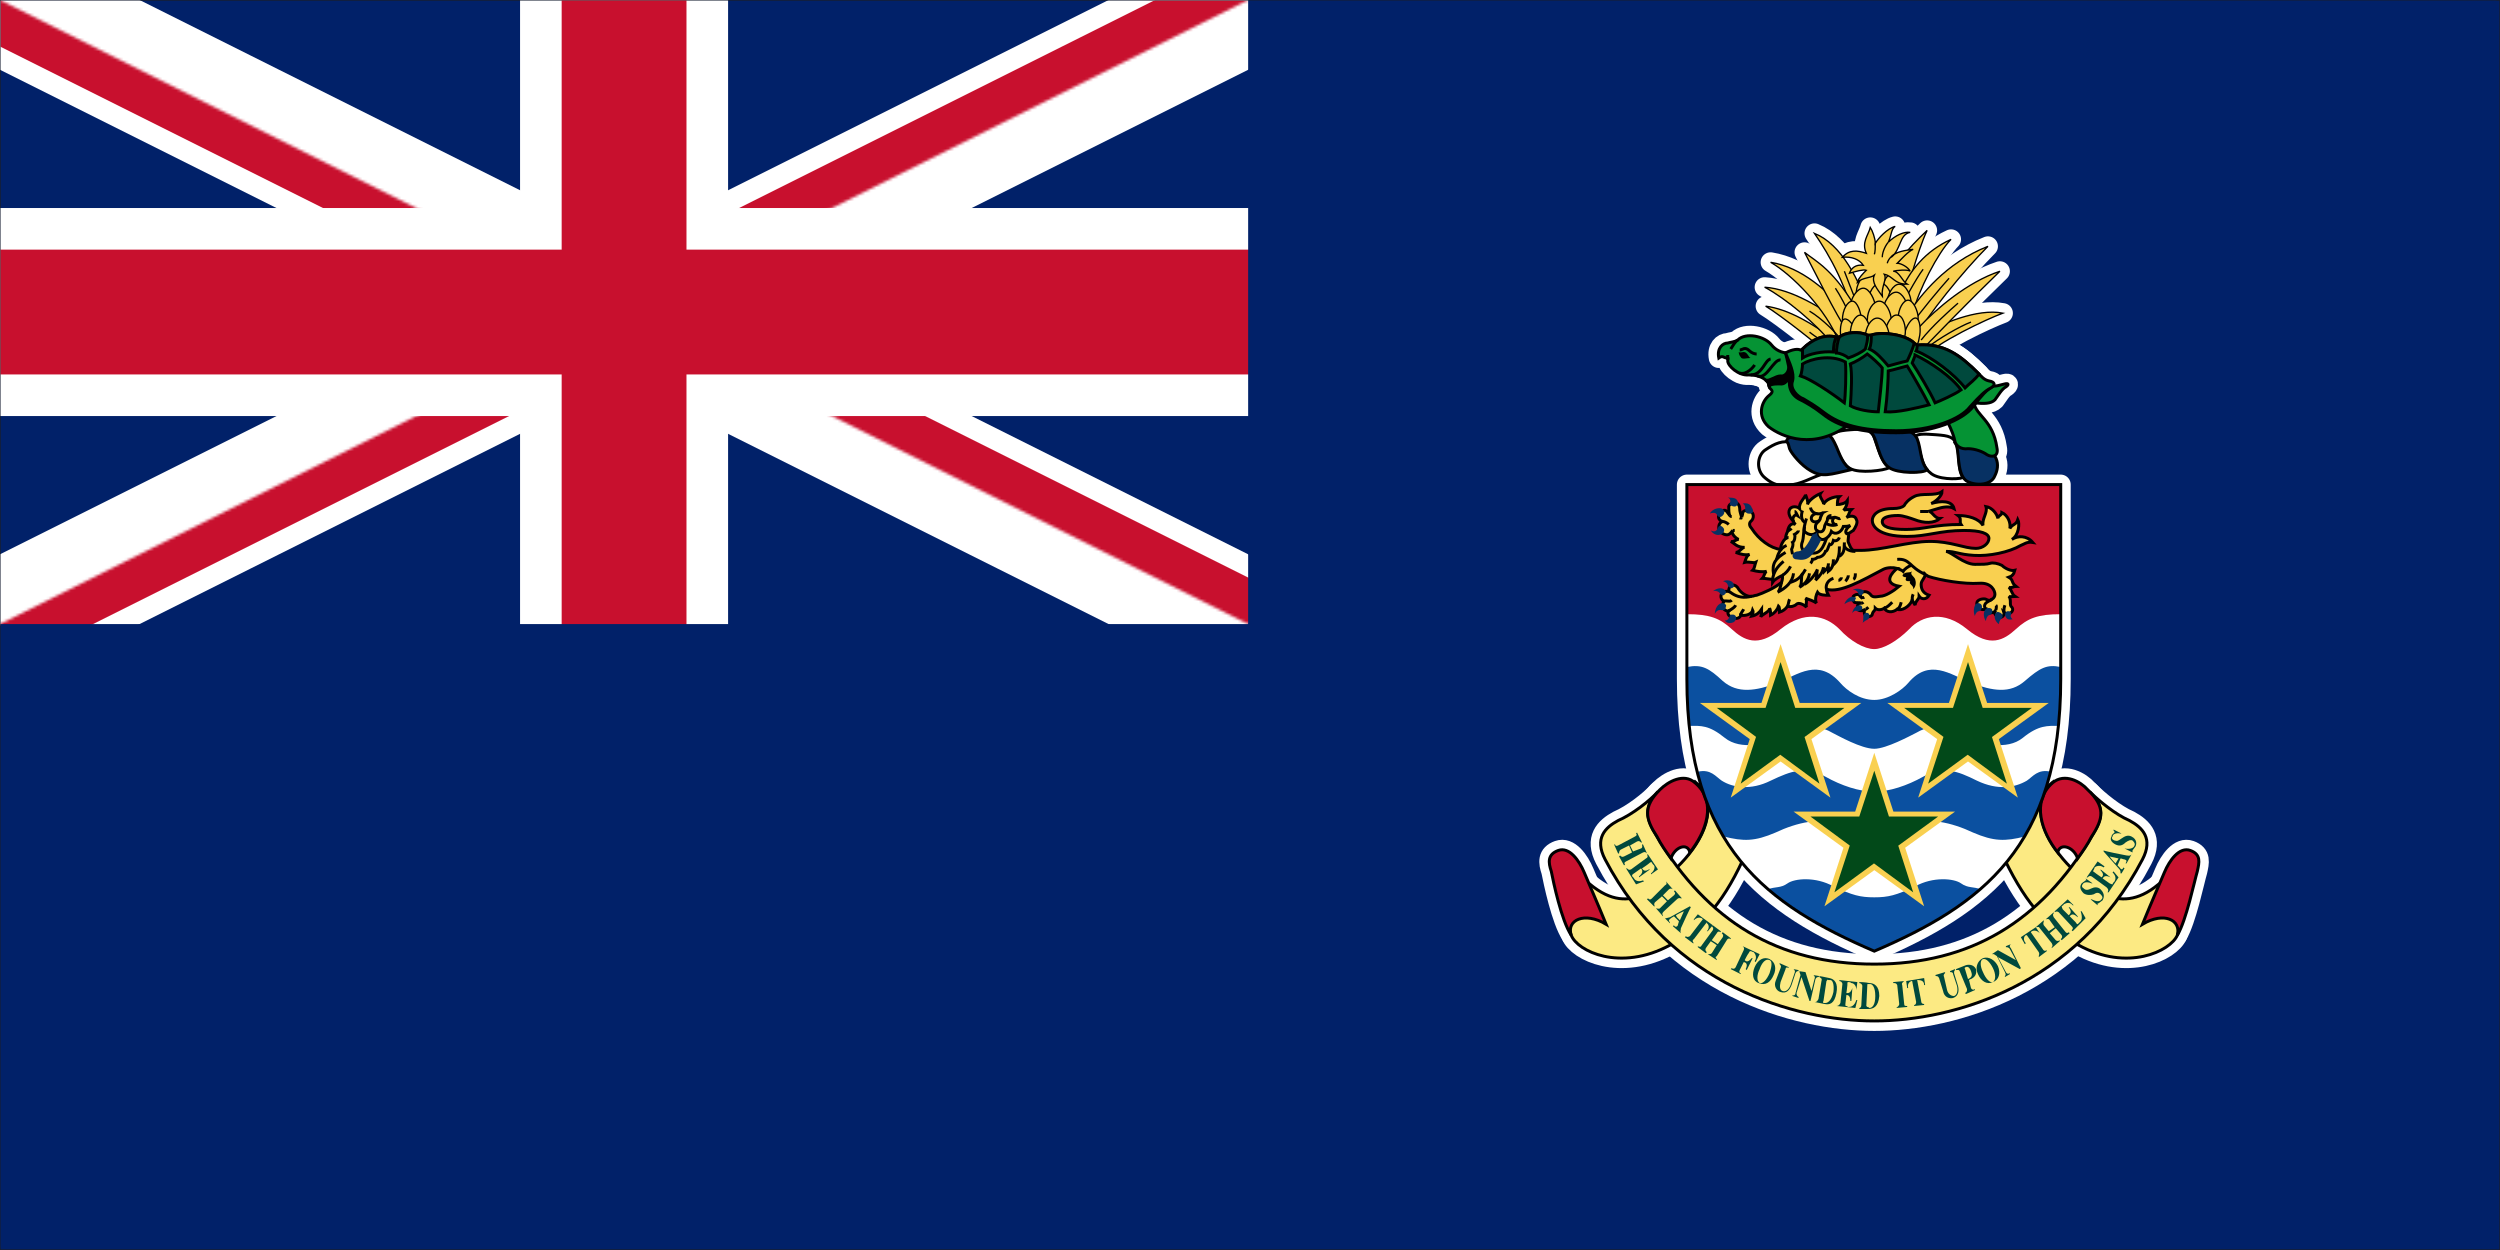 <svg width="900" height="450" viewBox="0 0 900 450" fill="none" xmlns="http://www.w3.org/2000/svg">
<rect x="0" y="0" width="900" height="450" fill="#333333" stroke="none"/>
<g clip-path="url(#clip0_764_2452)">
<path d="M900 0H0V450H900V0Z" fill="#1E1E1E"/>
<mask id="mask0_764_2452" style="mask-type:luminance" maskUnits="userSpaceOnUse" x="0" y="0" width="900" height="450">
<path d="M900 0H0V450H900V0Z" fill="white"/>
</mask>
<g mask="url(#mask0_764_2452)">
<mask id="mask1_764_2452" style="mask-type:luminance" maskUnits="userSpaceOnUse" x="0" y="0" width="900" height="450">
<path d="M0 0H900V450H0V0Z" fill="white"/>
</mask>
<g mask="url(#mask1_764_2452)">
<path d="M0 0H900V450H0V0Z" fill="white"/>
<path d="M0 0H900V450H0V0Z" fill="white"/>
<path d="M0 0H900V450H0V0Z" fill="#012169"/>
</g>
<mask id="mask2_764_2452" style="mask-type:luminance" maskUnits="userSpaceOnUse" x="0" y="0" width="705" height="450">
<path d="M0 0H704.667V449.333H0V0Z" fill="white"/>
</mask>
<g mask="url(#mask2_764_2452)">
<path d="M0 0L449.333 224.667M449.333 0L0 224.667" stroke="white" stroke-width="44.933"/>
</g>
<mask id="mask3_764_2452" style="mask-type:luminance" maskUnits="userSpaceOnUse" x="0" y="0" width="525" height="263">
<path d="M0 0H524.224V262.109H0V0Z" fill="white"/>
</mask>
<g mask="url(#mask3_764_2452)">
<mask id="mask4_764_2452" style="mask-type:luminance" maskUnits="userSpaceOnUse" x="0" y="0" width="525" height="263">
<path d="M0 0V112.333H524.224V224.667H449.333L0 0ZM449.333 0H224.667V262.109H0V224.667L449.333 0Z" fill="white"/>
</mask>
<g mask="url(#mask4_764_2452)">
<path d="M0 0L449.333 224.667M449.333 0L0 224.667" stroke="#C8102E" stroke-width="29.956"/>
</g>
</g>
<mask id="mask5_764_2452" style="mask-type:luminance" maskUnits="userSpaceOnUse" x="0" y="0" width="562" height="300">
<path d="M0 0H562V300H0V0Z" fill="white"/>
</mask>
<g mask="url(#mask5_764_2452)">
<path d="M224.667 0V262.109M0 112.333H524.224" stroke="white" stroke-width="74.889"/>
</g>
<mask id="mask6_764_2452" style="mask-type:luminance" maskUnits="userSpaceOnUse" x="0" y="0" width="548" height="286">
<path d="M0 0H547.333V285.333H0V0Z" fill="white"/>
</mask>
<g mask="url(#mask6_764_2452)">
<path d="M224.667 0V262.109M0 112.333H524.224" stroke="#C8102E" stroke-width="44.933"/>
</g>
<mask id="mask7_764_2452" style="mask-type:luminance" maskUnits="userSpaceOnUse" x="0" y="0" width="899" height="450">
<path d="M0 0H898.667V449.333H0V0Z" fill="white"/>
</mask>
<g mask="url(#mask7_764_2452)">
<path d="M0 224.667H449.333V0H898.667V449.333H0V224.667Z" fill="#012169"/>
</g>
<path d="M741.86 174.453V244.438C741.86 305.094 713.146 325.906 674.745 342.417C636.344 325.906 607.276 305.094 607.276 244.438V174.453H741.86Z" fill="white" stroke="white" stroke-width="7.189" stroke-linejoin="round"/>
<path d="M565.641 336.672C567.797 342.417 583.229 349.953 601.172 340.26C613.375 333.443 621.271 323.755 628.807 306.526C630.958 302.219 632.037 296.833 627.011 293.604C623.063 290.734 616.604 287.505 613.734 284.635C612.297 283.198 610.865 282.12 609.787 281.047C610.505 281.76 611.219 282.479 611.938 283.557C619.115 292.172 611.578 304.729 603.682 312.271C597.943 317.651 587.531 330.932 572.458 318.37C569.229 315.5 561.693 327.344 565.641 336.672ZM783.849 336.672C781.334 342.417 765.901 349.953 748.318 340.26C736.115 333.443 728.219 323.755 720.323 306.526C718.531 302.219 717.453 296.833 722.479 293.604C726.427 290.734 732.886 287.505 735.755 284.635C737.193 283.198 738.266 282.12 739.703 281.047C738.985 281.76 738.266 282.479 737.552 283.557C730.375 292.172 737.912 304.729 745.448 312.271C751.188 317.651 761.953 330.932 777.026 318.37C780.261 315.5 787.438 327.344 783.849 336.672Z" fill="#FCEA83" stroke="white" stroke-width="7.189" stroke-linejoin="round"/>
<path d="M674.745 367.537C703.458 367.537 747.604 354.62 771.287 309.396C775.235 301.859 771.287 297.912 766.625 295.401C761.599 293.25 755.495 288.224 752.266 284.995C758.011 290.734 756.932 294.682 752.985 301.146C734.682 331.651 709.557 347.083 674.745 347.083C639.932 347.083 614.813 331.651 596.505 301.146C592.557 294.682 591.484 290.734 596.865 284.995C593.995 288.224 587.537 293.25 582.511 295.401C577.844 297.912 573.896 301.859 577.844 309.396C601.531 354.62 646.037 367.537 674.745 367.537Z" fill="#FCEA83" stroke="white" stroke-width="7.189" stroke-linejoin="round"/>
<path d="M608.349 306.886C607.63 303.297 602.964 304.734 601.531 309.037C599.734 306.526 597.943 304.016 596.505 301.141C592.198 294.682 591.479 290.375 597.583 284.276C600.453 281.406 606.198 278.172 610.146 281.761C618.401 288.583 614.094 299.708 608.349 306.886ZM740.781 306.886C741.5 303.297 746.526 304.734 747.958 309.037C749.755 306.526 751.547 304.016 752.985 301.141C757.292 294.682 758.011 290.375 751.547 284.276C749.037 281.406 743.297 278.172 738.99 281.761C731.094 288.583 735.042 299.708 740.781 306.886ZM565.641 336.672C562.052 331.292 559.182 317.292 558.464 313.703C557.386 310.474 557.026 307.604 560.974 306.167C564.922 304.734 568.511 309.755 570.307 314.063C572.099 318.37 574.974 324.828 578.203 332.724C570.307 328.057 563.844 331.292 565.641 336.672ZM783.849 336.672C787.078 331.292 789.948 317.292 791.026 313.703C791.745 310.474 792.464 307.604 788.516 306.167C784.568 304.734 780.979 309.755 779.182 314.063C777.386 318.37 774.516 324.828 771.287 332.724C779.182 328.057 785.281 331.292 783.849 336.672Z" fill="#C8102E" stroke="white" stroke-width="7.189" stroke-linejoin="round"/>
<path d="M647.11 174.094C642.443 175.172 639.214 175.531 634.906 171.583C632.037 168.708 632.755 163.688 635.625 161.891C638.854 159.74 641.724 158.302 645.677 159.38C649.62 160.458 660.031 170.146 657.521 170.505C655.005 170.505 651.057 173.016 647.11 174.094ZM658.235 156.865C659.672 155.792 661.469 155.073 666.13 154.714C670.438 154.354 673.667 154.354 674.745 157.583C676.182 161.531 677.255 166.198 680.13 168.354C678.333 169.427 669.365 170.505 666.13 168.708C661.828 166.557 660.75 158.302 658.235 156.865ZM689.099 157.229C690.537 156.151 692.333 156.151 696.995 156.51C701.662 156.87 703.458 157.229 704.531 160.458C705.61 164.047 704.531 168.714 706.688 171.943C704.531 172.662 697.354 172.662 694.844 170.146C690.896 167.276 691.255 159.021 689.099 157.229Z" fill="white" stroke="white" stroke-width="7.189" stroke-linejoin="round"/>
<path d="M710.636 159.38C707.406 158.661 705.25 158.302 703.818 159.38C705.61 161.531 704.177 170.146 707.766 173.016C710.276 174.813 716.735 175.172 718.172 171.224C719.964 167.635 719.964 162.25 710.636 159.38ZM673.667 155.792C674.745 154.714 676.901 154.354 681.203 154.354C685.87 154.354 688.745 155.073 690.177 157.943C691.615 161.531 691.255 166.198 693.766 169.068C692.688 170.505 683 170.505 680.13 168.354C676.182 165.839 675.823 157.583 673.667 155.792ZM643.162 159.021C643.162 157.229 645.677 156.87 652.136 156.51C658.594 155.792 658.953 156.151 661.11 160.818C662.182 163.328 663.62 167.635 666.49 169.068C658.594 170.865 656.083 171.943 651.776 169.427C648.547 167.635 644.958 163.328 644.24 161.531C643.88 160.458 643.88 159.38 643.162 159.021Z" fill="#073163" stroke="white" stroke-width="7.189" stroke-linejoin="round"/>
<path d="M643.88 127.078C641.37 127.078 639.214 126 637.781 124.208C635.266 120.979 628.448 119.542 625.578 122.411C624.5 123.13 623.063 123.13 621.99 123.49C620.193 123.49 618.042 125.286 618.761 128.875C620.193 127.797 620.552 128.875 621.63 128.875C622.349 128.516 621.99 129.234 621.99 129.948C621.99 131.745 625.938 135.333 629.526 134.974C633.474 134.974 635.266 136.411 635.985 137.13C637.063 138.203 636.344 137.844 637.063 139.641C638.136 140.719 638.495 141.078 636.703 142.51C634.193 144.667 632.396 149.688 636.703 153.635C641.37 157.229 653.214 162.609 666.49 152.203C679.412 142.151 699.511 147.896 700.943 151.484C702.74 155.073 703.459 157.229 703.818 159.021C704.177 160.458 705.969 161.891 708.479 161.531C710.995 161.531 713.865 162.609 715.302 163.688C717.094 164.766 719.604 164.406 718.891 161.172C717.453 151.125 711.354 149.688 710.636 145.026C714.224 145.385 716.735 145.385 718.172 143.948C719.25 142.51 720.682 140 722.12 139.281C723.198 138.563 723.198 137.844 721.761 138.203C719.964 138.563 718.891 139.281 715.662 138.922C699.151 137.13 652.854 124.568 643.88 127.078Z" fill="#059334" stroke="white" stroke-width="7.189" stroke-linejoin="round"/>
<path d="M717.094 139.281C715.302 140.359 713.505 142.151 710.276 146.458C706.688 151.125 695.922 155.792 682.641 155.792C669.719 155.792 661.823 153.635 656.084 148.974C652.854 146.458 650.339 145.026 648.188 143.948C644.24 142.151 643.521 138.203 644.599 134.974C643.521 136.771 642.802 138.563 640.651 138.203C639.214 138.203 636.344 138.203 637.063 139.641C636.703 138.922 636.703 137.844 636.344 137.49L635.625 136.771C636.703 137.49 639.214 135.333 641.011 135.333C642.443 135.693 644.24 133.896 643.88 131.745C643.521 129.948 643.162 128.516 642.802 127.078C645.677 125.646 683.36 132.464 690.896 133.182C698.433 133.542 719.964 136.771 717.094 139.281Z" fill="black" stroke="white" stroke-width="7.189" stroke-linejoin="round"/>
<path d="M648.906 125.646C652.495 122.057 656.802 120.26 661.11 121.339H662.182C664.339 119.542 669.36 119.182 672.235 120.62H673.667C677.974 119.182 686.229 120.62 689.099 123.49L690.177 124.208C699.87 123.49 705.61 127.797 712.432 134.615C713.146 135.333 714.224 136.771 716.021 137.13C718.172 137.49 718.531 138.563 716.735 139.641C714.584 140.719 712.787 142.51 709.198 146.458C705.969 150.766 695.563 155.073 682.641 155.073C670.078 155.073 662.542 152.922 656.802 148.615C653.573 146.099 651.057 144.667 649.266 143.589C647.11 142.87 644.24 140 645.318 137.13C646.037 134.255 644.24 130.667 642.802 127.078C643.88 126.359 646.75 125.286 648.188 126L648.906 125.641V125.646Z" fill="#059334" stroke="white" stroke-width="7.189" stroke-linejoin="round"/>
<path d="M712.427 134.615C705.61 127.797 699.87 123.49 690.177 124.208C690.177 124.568 690.177 125.646 689.818 126.359C695.563 128.516 703.818 134.974 707.406 139.641C708.839 138.203 711.354 136.411 712.427 134.615ZM689.099 123.49C686.229 120.62 677.974 119.182 673.667 120.62C673.667 122.057 673.667 124.208 672.953 125.646C675.464 126.719 677.615 129.234 679.771 131.745C681.203 131.385 684.797 130.307 686.589 129.948C687.307 128.516 688.745 125.286 689.099 123.49ZM672.235 120.62C669.365 119.182 664.339 119.542 662.182 121.339C661.469 122.771 661.11 125.646 661.11 127.078C662.542 127.078 664.698 128.156 665.412 128.875C667.568 128.156 670.438 126.719 671.516 125.646C671.875 124.208 672.594 122.057 672.235 120.62ZM648.906 125.646C652.495 122.057 656.802 120.26 661.11 121.339C660.391 122.411 660.031 124.568 660.031 126.719C656.083 126.359 651.057 127.438 648.906 128.875V125.646Z" fill="#00493D" stroke="white" stroke-width="7.189" stroke-linejoin="round"/>
<path d="M705.969 140.359C702.74 135.693 694.844 130.307 689.459 127.797C689.459 128.156 688.745 129.594 688.386 130.667C690.537 133.901 694.844 141.078 696.641 145.026C698.432 144.307 703.458 142.151 705.969 140.359ZM678.693 148.255C679.412 143.229 679.771 136.052 679.771 133.542C681.563 133.182 685.151 132.104 686.589 131.745C688.386 134.615 692.688 142.151 694.485 145.74C690.177 146.818 683 148.615 678.693 148.255ZM666.13 131.026C667.927 130.307 670.438 128.875 672.235 127.438C673.667 128.516 676.542 131.026 677.615 132.464C677.615 135.693 676.542 145.021 676.182 148.255C673.313 148.255 668.646 147.536 666.13 146.099C666.49 140.719 666.849 134.615 666.13 131.026ZM648.188 135.333C648.547 134.615 648.906 132.104 648.906 131.026C651.776 129.234 658.953 127.438 664.339 130.307C664.698 133.896 664.339 142.87 663.979 145.026C659.313 141.432 651.776 136.411 648.188 135.333Z" fill="#00493D" stroke="white" stroke-width="7.189" stroke-linejoin="round"/>
<path d="M630.245 128.875C629.526 128.875 629.167 126.719 627.729 126.719C627.37 126.719 626.292 127.078 625.938 126.719C625.938 127.438 626.297 128.156 626.651 128.516C627.01 129.589 628.807 128.875 630.245 128.875Z" fill="black"/>
<path d="M630.245 134.974C634.547 134.974 635.266 129.589 637.422 129.234M632.755 135.333C635.985 136.771 638.495 129.234 641.011 129.589M626.297 126C627.37 126 628.089 124.568 629.886 126.359C630.604 127.078 631.677 127.438 632.396 127.438M631.677 131.385C630.245 133.542 627.729 134.974 626.292 134.255M625.578 122.411C624.5 123.13 623.781 124.568 623.063 125.646M621.99 127.797V129.589" stroke="white" stroke-width="7.189" stroke-linejoin="round"/>
<path d="M660.391 122.411C652.854 116.672 643.88 111.286 635.625 110.214C641.011 113.443 656.084 125.286 660.031 129.234" fill="black"/>
<path d="M660.391 122.411C652.854 116.672 643.88 111.286 635.625 110.214C641.011 113.443 656.084 125.286 660.031 129.234" stroke="white" stroke-width="7.189" stroke-linejoin="round"/>
<path d="M664.698 117.031C655.724 110.927 645.318 104.109 635.266 103.391C642.802 107.339 653.927 116.672 660.031 124.208M676.182 106.979C681.203 95.854 686.589 89.755 693.766 82.938C690.177 90.474 686.229 105.906 684.438 112.005" fill="black"/>
<path d="M664.698 117.031C655.724 110.927 645.318 104.109 635.266 103.391C642.802 107.339 653.927 116.672 660.031 124.208M676.182 106.979C681.203 95.854 686.589 89.755 693.766 82.938C690.177 90.474 686.229 105.906 684.438 112.005" stroke="white" stroke-width="7.189" stroke-linejoin="round"/>
<path d="M684.078 105.188C687.667 97.292 693.047 90.474 702.38 86.167C697.714 90.828 690.537 104.828 688.745 112.365" fill="black"/>
<path d="M684.078 105.188C687.667 97.292 693.047 90.474 702.38 86.167C697.714 90.828 690.537 104.828 688.745 112.365" stroke="white" stroke-width="7.189" stroke-linejoin="round"/>
<path d="M687.307 112.365C691.615 106.266 700.229 94.776 715.662 88.677C706.688 97.651 693.406 114.156 690.177 120.62M692.333 120.26C698.792 116.672 711.714 110.927 721.042 112.724C715.302 114.875 698.073 122.771 690.537 129.948" fill="black"/>
<path d="M687.307 112.365C691.615 106.266 700.229 94.776 715.662 88.677C706.688 97.651 693.406 114.156 690.177 120.62M692.333 120.26C698.792 116.672 711.714 110.927 721.042 112.724C715.302 114.875 698.073 122.771 690.537 129.948" stroke="white" stroke-width="7.189" stroke-linejoin="round"/>
<path d="M690.896 117.75C696.995 111.286 708.12 101.599 719.964 97.651C711.354 105.906 693.047 124.568 690.537 127.438M673.667 113.802C669.365 100.521 662.901 87.958 653.214 84.01C658.594 91.906 665.417 103.391 669.005 120.62M665.412 113.443C658.235 104.828 648.547 96.214 637.422 94.422C644.959 98.724 657.521 111.286 662.182 123.49" fill="black"/>
<path d="M690.896 117.75C696.995 111.286 708.12 101.599 719.964 97.651C711.354 105.906 693.047 124.568 690.537 127.438M673.667 113.802C669.365 100.521 662.901 87.958 653.214 84.01C658.594 91.906 665.417 103.391 669.005 120.62M665.412 113.443C658.235 104.828 648.547 96.214 637.422 94.422C644.959 98.724 657.521 111.286 662.182 123.49" stroke="white" stroke-width="7.189" stroke-linejoin="round"/>
<path d="M669.365 113.083C660.391 96.932 653.573 94.062 649.625 90.828C652.854 96.932 660.75 113.083 665.417 119.901" fill="black"/>
<path d="M669.365 113.083C660.391 96.932 653.573 94.062 649.625 90.828C652.854 96.932 660.75 113.083 665.417 119.901" stroke="white" stroke-width="7.189" stroke-linejoin="round"/>
<path d="M651.417 112.005C655.724 114.516 662.182 120.62 664.339 124.568" stroke="white" stroke-width="7.189" stroke-linejoin="round"/>
<path d="M651.417 119.542C653.568 121.339 657.521 123.49 661.11 126.719L651.417 119.542ZM694.125 124.927C697.714 122.052 705.61 117.391 709.557 115.953L694.125 124.927ZM691.615 122.411C695.203 117.75 702.38 111.286 704.891 109.135L691.615 122.411ZM701.662 100.161C698.432 103.75 690.896 112.724 688.026 117.031L701.662 100.161ZM692.334 96.932C689.818 100.161 684.797 109.495 683.36 112.724L692.334 96.932ZM663.979 97.651C666.13 103.391 670.078 113.083 671.516 117.031L663.979 97.651ZM660.75 103.75C662.182 105.906 665.052 110.927 666.13 114.516L660.75 103.75Z" fill="black"/>
<path d="M651.417 119.542C653.568 121.339 657.521 123.49 661.11 126.719M694.125 124.927C697.714 122.052 705.61 117.391 709.557 115.953M691.615 122.411C695.203 117.75 702.38 111.286 704.891 109.135M701.662 100.161C698.432 103.75 690.896 112.724 688.026 117.031M692.334 96.932C689.818 100.161 684.797 109.495 683.36 112.724M663.979 97.651C666.13 103.391 670.078 113.083 671.516 117.031M660.75 103.75C662.182 105.906 665.052 110.927 666.13 114.516" stroke="white" stroke-width="7.189" stroke-linejoin="round"/>
<path d="M672.953 101.958C672.953 98.724 675.104 95.135 677.255 95.135C679.771 95.135 681.563 99.443 681.563 101.958C681.563 104.828 679.412 107.339 677.255 107.339C675.104 107.339 672.953 105.188 672.953 101.958Z" fill="black" stroke="white" stroke-width="7.189" stroke-linejoin="round"/>
<path d="M668.287 104.828C668.646 101.24 671.156 98.37 673.313 98.724C675.464 99.083 676.542 103.391 676.182 105.906C675.823 108.776 673.307 110.927 671.516 110.568C669.719 110.568 667.927 108.057 668.287 104.828ZM677.974 105.906C677.261 102.672 678.693 99.083 680.849 98.724C683 98.37 685.151 101.958 685.511 104.828C686.229 107.698 684.438 110.568 682.641 110.568C680.849 110.927 678.334 109.135 677.974 105.906Z" fill="black" stroke="white" stroke-width="7.189" stroke-linejoin="round"/>
<path d="M672.594 108.776C672.594 105.188 674.745 101.958 676.896 101.958C679.412 101.958 681.203 105.906 681.203 108.776C681.203 111.646 679.052 114.161 676.901 114.161C674.745 114.161 672.594 112.005 672.594 108.776Z" fill="black" stroke="white" stroke-width="7.189" stroke-linejoin="round"/>
<path d="M666.13 110.568C666.13 107.339 668.646 103.75 670.797 103.75C672.953 103.75 675.104 108.057 675.104 110.568C675.104 113.443 672.594 115.953 670.797 115.953C668.646 115.953 666.13 113.802 666.13 110.568ZM679.412 109.135C679.412 105.906 681.563 102.318 683.719 102.318C686.229 102.318 688.026 106.62 688.026 109.135C688.026 112.005 685.87 114.516 683.719 114.516C681.568 114.516 679.412 112.365 679.412 109.135Z" fill="black" stroke="white" stroke-width="7.189" stroke-linejoin="round"/>
<path d="M677.974 112.005C677.974 108.417 680.49 105.188 682.641 105.188C684.797 105.188 686.948 109.135 686.948 112.005C686.948 114.875 684.797 117.391 682.641 117.391C680.49 117.391 677.974 115.234 677.974 112.005Z" fill="black" stroke="white" stroke-width="7.189" stroke-linejoin="round"/>
<path d="M672.235 115.234C672.235 111.646 674.386 108.417 676.542 108.417C679.052 108.417 680.849 112.724 680.849 115.234C680.849 118.104 678.693 120.62 676.542 120.62C674.386 120.62 672.235 118.464 672.235 115.234ZM663.261 115.234C663.261 111.646 665.057 108.417 666.849 108.417C668.646 108.417 670.078 112.724 670.078 115.234C670.078 118.104 668.287 120.62 666.849 120.62C665.057 120.62 663.261 118.464 663.261 115.234ZM683.36 114.516C683.36 111.286 685.151 108.057 686.948 108.057C688.745 108.057 690.537 112.005 690.537 114.516C690.537 117.75 688.386 119.901 686.948 119.901C685.151 119.901 683.36 117.75 683.36 114.516Z" fill="black" stroke="white" stroke-width="7.189" stroke-linejoin="round"/>
<path d="M685.511 120.62C686.229 117.031 688.386 114.161 689.818 114.516C691.255 114.875 691.615 119.182 690.896 121.698C690.537 124.927 688.385 126.719 686.948 126.359C685.51 126 684.797 123.49 685.511 120.62Z" fill="black" stroke="white" stroke-width="7.189" stroke-linejoin="round"/>
<path d="M678.693 119.542C679.052 116.313 681.203 113.083 683 113.443C685.151 113.443 686.229 117.745 685.87 120.26C685.511 123.49 683.719 125.646 681.922 125.286C680.13 125.286 678.333 122.771 678.693 119.542ZM668.646 120.62C667.568 117.031 665.417 114.516 663.979 114.875C662.542 115.234 662.182 119.542 662.901 122.057C663.62 124.927 665.771 126.719 667.208 126.359C668.287 126.005 669.36 123.49 668.646 120.62Z" fill="black" stroke="white" stroke-width="7.189" stroke-linejoin="round"/>
<path d="M666.13 119.901C666.13 116.672 667.927 113.443 669.719 113.443C671.875 113.443 673.313 117.391 673.313 119.901C673.313 123.13 671.516 125.286 669.719 125.286C668.287 125.286 666.13 123.13 666.13 119.901Z" fill="black" stroke="white" stroke-width="7.189" stroke-linejoin="round"/>
<path d="M671.516 121.339C671.516 117.75 673.667 114.516 675.823 114.516C678.333 114.516 680.13 118.464 680.13 121.339C680.13 124.208 677.974 126.719 675.823 126.719C673.667 126.719 671.516 124.568 671.516 121.339ZM673.313 81.859C672.594 84.729 670.078 87.24 671.875 91.188C668.646 90.115 665.771 89.755 663.261 92.625C666.49 92.266 669.36 93.344 670.797 95.495C667.927 95.135 666.49 96.573 665.771 98.37C668.287 97.651 670.797 96.932 671.875 97.292C670.797 98.37 669.005 100.161 668.646 101.599C670.797 99.802 673.313 100.161 674.745 99.083C673.667 101.599 675.823 104.109 677.615 106.62C677.255 103.031 679.412 100.521 678.333 98.724C681.563 99.443 681.922 102.313 686.589 102.313C684.797 101.24 683.719 97.651 681.563 97.651C682.641 97.292 686.948 96.932 687.667 97.651C686.948 96.214 684.438 94.776 683 94.776C684.438 93.344 686.948 90.474 688.745 89.755C686.229 90.115 682.281 90.474 680.849 92.625C684.438 89.755 683.719 84.37 687.667 83.651C685.511 83.292 682.281 84.729 679.771 87.24C680.849 85.089 680.849 82.219 682.281 81.5C679.412 82.219 676.182 85.807 675.104 87.599C675.104 85.807 674.026 82.938 673.313 81.859Z" fill="black" stroke="white" stroke-width="7.189" stroke-linejoin="round"/>
<path d="M675.104 87.599C675.104 88.677 675.104 90.828 674.745 91.547L675.104 87.599ZM679.771 87.24C679.052 87.958 677.615 90.474 677.615 92.625L679.771 87.24Z" fill="black"/>
<path d="M675.104 87.599C675.104 88.677 675.104 90.828 674.745 91.547M679.771 87.24C679.052 87.958 677.615 90.474 677.615 92.625" stroke="white" stroke-width="7.189" stroke-linejoin="round"/>
<path d="M681.922 91.547C680.844 92.266 679.771 93.344 679.412 94.781" stroke="white" stroke-width="7.189" stroke-linejoin="round"/>
<path d="M565.641 336.672C567.797 342.417 583.229 349.953 601.172 340.26C613.375 333.443 621.271 323.755 628.807 306.526C630.958 302.219 632.037 296.833 627.011 293.604C623.063 290.734 616.604 287.505 613.734 284.635C612.297 283.198 610.865 282.12 609.787 281.047C610.505 281.76 611.219 282.479 611.938 283.557C619.115 292.172 611.578 304.729 603.682 312.271C597.943 317.651 587.531 330.932 572.458 318.37C569.229 315.5 561.693 327.344 565.641 336.672ZM783.849 336.672C781.334 342.417 765.901 349.953 748.318 340.26C736.115 333.443 728.219 323.755 720.323 306.526C718.531 302.219 717.453 296.833 722.479 293.604C726.427 290.734 732.886 287.505 735.755 284.635C737.193 283.198 738.266 282.12 739.703 281.047C738.985 281.76 738.266 282.479 737.552 283.557C730.375 292.172 737.912 304.729 745.448 312.271C751.188 317.651 761.953 330.932 777.026 318.37C780.261 315.5 787.438 327.344 783.849 336.672Z" fill="#FCEA83" stroke="black" stroke-width="1.077"/>
<path d="M674.745 367.537C703.458 367.537 747.604 354.62 771.287 309.396C775.235 301.859 771.287 297.912 766.625 295.401C761.599 293.25 755.495 288.224 752.266 284.995C758.011 290.734 756.932 294.682 752.985 301.146C734.682 331.651 709.557 347.083 674.745 347.083C639.932 347.083 614.813 331.651 596.505 301.146C592.557 294.682 591.484 290.734 596.865 284.995C593.995 288.224 587.537 293.25 582.511 295.401C577.844 297.912 573.896 301.859 577.844 309.396C601.531 354.62 646.037 367.537 674.745 367.537Z" fill="#FCEA83" stroke="black" stroke-width="1.077"/>
<path d="M608.349 306.886C607.63 303.297 602.964 304.734 601.531 309.037C599.734 306.526 597.943 304.016 596.505 301.141C592.198 294.682 591.479 290.375 597.583 284.276C600.453 281.406 606.198 278.172 610.146 281.761C618.401 288.583 614.094 299.708 608.349 306.886ZM740.781 306.886C741.5 303.297 746.526 304.734 747.958 309.037C749.755 306.526 751.547 304.016 752.985 301.141C757.292 294.682 758.011 290.375 751.547 284.276C749.037 281.406 743.297 278.172 738.99 281.761C731.094 288.583 735.042 299.708 740.781 306.886ZM565.641 336.672C562.052 331.292 559.182 317.292 558.464 313.703C557.386 310.474 557.026 307.604 560.974 306.167C564.922 304.734 568.511 309.755 570.307 314.063C572.099 318.37 574.974 324.828 578.203 332.724C570.307 328.057 563.844 331.292 565.641 336.672ZM783.849 336.672C787.078 331.292 789.948 317.292 791.026 313.703C791.745 310.474 792.464 307.604 788.516 306.167C784.568 304.734 780.979 309.755 779.182 314.063C777.386 318.37 774.516 324.828 771.287 332.724C779.182 328.057 785.281 331.292 783.849 336.672Z" fill="#C8102E" stroke="black" stroke-width="1.077"/>
<path d="M586.458 304.375L583.589 305.807C582.87 306.167 582.87 306.885 582.87 307.245H582.51L581.073 304.016H581.432C581.432 304.375 581.792 304.734 582.51 304.375L588.609 301.141C589.328 300.781 589.328 300.427 588.969 300.068L589.328 299.708L591.125 303.297H590.766C590.406 302.938 590.047 302.578 589.328 302.938L586.818 304.375L587.891 306.526L590.766 305.448C591.484 305.089 591.125 304.375 591.125 304.016H591.484L592.917 307.245C592.557 306.885 592.198 306.526 591.484 306.885L585.38 310.115C584.661 310.474 584.661 310.833 585.021 311.193L584.661 311.552L582.87 308.323L583.229 307.964C583.589 308.323 583.943 308.682 584.661 308.323L587.536 306.885L586.458 304.375ZM592.557 309.036C593.276 308.677 593.276 308.323 592.917 307.604H593.276L596.865 312.984L594.354 314.781V314.422C595.786 313.344 595.786 311.911 595.432 311.552C595.073 311.193 594.714 310.833 594.714 310.474C594.354 310.474 594.354 310.115 593.635 310.833C593.276 311.193 591.125 312.625 591.125 312.625C591.484 312.984 591.844 314.063 593.635 312.984H593.995L590.047 315.859V315.5C591.844 314.063 591.125 312.984 590.766 312.625L588.25 314.422C587.536 314.781 587.536 315.141 587.536 315.5C587.896 315.5 587.896 315.859 588.25 316.219C588.609 316.932 589.688 317.651 591.484 316.932L591.844 317.292L588.969 318.37L585.38 312.625H585.74C586.099 312.984 586.458 313.344 587.177 312.984L592.557 309.036ZM598.302 322.677L595.786 324.828C595.427 325.188 595.427 325.906 595.786 326.266H595.427L592.917 323.755L593.276 323.396C593.635 323.755 593.995 324.115 594.714 323.396L599.375 318.729C600.094 318.37 600.094 318.01 599.734 317.292L602.25 320.167C601.891 319.807 601.172 319.807 600.813 320.167L598.661 322.318L600.453 324.115L602.609 322.318C603.323 321.599 602.969 321.24 602.609 320.88L602.969 320.521L605.479 323.396H605.12C604.76 323.396 604.401 323.036 603.682 323.755L599.021 328.057C598.302 328.776 598.302 329.135 598.661 329.495V329.854L596.146 326.984C596.505 326.984 597.224 327.344 597.583 326.984L600.094 324.469L598.302 322.677ZM603.682 330.214L604.76 331.292L606.198 328.063C606.198 328.063 605.12 328.417 603.328 329.495L603.682 330.214L603.323 330.573L602.609 329.854C602.25 330.214 601.891 330.214 601.531 330.573C600.453 331.292 600.813 331.651 601.172 332.01V332.37L599.375 330.573H599.734L601.172 330.214L608.349 326.266L608.708 326.625C608.708 326.625 608.349 326.984 605.12 334.161C605.12 334.88 604.76 335.24 605.12 335.958L602.25 333.443L602.609 333.083C602.969 333.802 603.682 333.802 604.042 333.083C604.042 332.724 604.401 332.01 604.401 331.651L603.328 330.573L603.682 330.214ZM606.557 337.391L606.917 337.031C607.271 337.391 607.63 337.391 608.349 337.031L613.016 330.932L612.656 330.573C611.938 330.214 610.865 330.214 609.786 331.292V330.932L611.219 329.135L616.604 333.083L614.807 335.24H614.453C615.526 334.161 615.172 332.724 614.453 332.37V332.01L609.786 338.109C609.068 338.469 609.427 339.188 609.786 339.547H609.427L606.557 337.391Z" fill="#00493D"/>
<path d="M615.885 338.828L614.094 341.339C613.734 342.057 614.094 342.417 614.453 342.776L614.094 343.135L611.219 340.979V340.62C611.938 340.979 612.297 340.979 612.656 340.26L616.604 334.88C616.964 334.161 616.604 333.802 616.245 333.443L616.604 333.083L619.474 335.24V335.599C618.76 335.24 618.401 335.24 618.042 335.958L616.245 338.469L618.401 339.906L620.193 337.391C620.552 336.672 620.193 336.313 619.833 335.958L620.193 335.599L623.063 337.75V338.109C622.703 337.75 621.99 337.75 621.63 338.469L618.042 344.214C617.323 344.568 617.682 344.927 618.042 345.286V345.646L614.807 343.495H615.167C615.526 343.495 615.885 343.495 616.245 343.135L618.042 340.26L615.885 338.828ZM623.063 348.875L623.422 348.516C623.781 348.875 624.5 348.875 624.859 348.156L627.729 342.057C628.089 341.339 627.729 340.979 627.37 340.62L633.474 343.49L632.036 346.365L631.677 346.005C632.755 344.568 631.677 343.135 631.318 342.776C630.958 342.776 630.604 342.417 630.245 342.417C629.885 342.417 629.885 342.417 629.526 343.135C629.167 343.49 628.089 345.646 628.089 345.646C628.448 346.005 629.167 346.724 630.604 344.927H630.964L628.807 349.234L628.448 348.875C629.526 346.724 628.089 346.365 627.729 346.365L626.297 349.234C625.938 349.953 626.297 350.313 626.656 350.313V350.672L623.063 348.875ZM633.474 353.901C632.396 353.182 632.396 351.031 633.474 348.875C634.188 346.724 635.625 344.927 637.063 345.646C638.135 346.005 637.781 348.156 637.063 350.313C635.984 352.823 634.547 354.26 633.474 353.901H633.115C635.625 354.979 637.422 353.542 638.495 351.031C639.573 348.875 639.214 346.365 637.063 345.286C634.906 344.214 632.755 345.646 631.677 348.156C630.599 350.672 630.958 353.182 633.115 353.901H633.474ZM644.599 354.62L646.036 350.313C646.396 349.594 646.036 349.234 645.677 348.875L647.469 349.234V349.594C647.109 349.594 646.75 349.594 646.391 350.313L644.958 354.62C644.24 356.411 643.161 357.849 641.01 357.13C639.573 356.771 638.495 354.979 639.214 353.182L641.01 348.516C641.37 347.802 641.01 347.443 640.651 347.083V346.724L643.88 348.156V348.516C643.521 348.156 642.802 348.156 642.802 348.875L641.01 353.542C640.651 354.979 640.651 356.411 641.729 356.771C642.802 357.13 643.88 356.411 644.599 354.62Z" fill="#00493D"/>
<path d="M647.828 349.953C647.828 349.594 647.828 349.594 647.469 349.594L649.979 349.953L652.135 356.771L653.214 352.464C653.573 351.745 653.214 351.391 652.854 351.031L655.005 351.391L654.646 351.75C654.286 351.75 653.927 351.75 653.573 352.464L651.776 360.359H651.417L648.547 351.745L646.75 357.49C646.75 358.568 647.109 358.568 647.469 358.927V359.286L645.318 358.568V358.208C645.677 358.568 646.391 358.208 646.391 357.49L648.187 351.031L647.828 349.953Z" fill="#00493D"/>
<path d="M660.031 357.13C659.313 360.359 657.88 361.078 657.161 361.078H656.443C656.443 361.078 656.083 360.719 656.443 360.359L657.521 353.182C657.88 352.823 657.88 352.464 658.234 352.823H658.953C659.672 352.823 660.391 354.26 660.031 357.13L661.109 357.49C661.823 353.901 660.391 352.464 658.594 352.104C657.161 351.745 655.005 351.391 655.005 351.391V351.75C655.365 352.104 656.083 352.104 655.724 353.182L654.646 359.646C654.286 360.359 653.927 360.719 653.573 360.719H653.214L656.802 361.438C658.594 361.797 660.391 361.438 661.109 357.49L660.031 357.13ZM663.26 354.26C663.26 353.542 662.542 353.182 662.182 353.182V352.823L668.646 353.542L668.286 356.411C668.286 354.62 667.208 353.901 666.49 353.901C666.13 353.542 665.771 353.542 665.411 353.542C665.057 353.542 665.057 353.542 665.057 354.62C665.057 354.979 664.698 357.49 664.698 357.49C665.057 357.49 666.13 357.849 666.849 355.693L666.49 360.359H666.13C666.13 358.208 665.057 358.208 664.698 358.208L664.339 361.438C664.339 362.156 664.339 362.156 664.698 362.156L665.411 362.516C666.49 362.516 667.568 362.156 668.286 360H668.646L667.927 362.875L661.109 362.156C661.823 362.156 662.182 361.797 662.542 361.078L663.26 354.26ZM675.104 358.568C675.104 361.797 674.026 362.875 672.953 362.875C672.594 362.516 672.594 362.516 672.234 362.516L671.875 362.156L672.234 354.62C672.234 354.26 672.234 354.26 672.594 354.26H673.313C674.026 354.26 675.104 355.339 675.104 358.568H676.542C676.542 354.979 674.745 353.901 672.953 353.901C671.516 353.542 669.359 353.542 669.359 353.542V353.901C669.724 353.901 670.438 354.26 670.438 354.979L670.078 361.797C670.078 362.516 669.719 362.875 669.359 362.875V363.234H672.594C674.385 363.234 676.182 362.516 676.542 358.568H675.104ZM685.51 361.438C685.51 362.156 685.87 362.156 686.589 362.156V362.516L682.641 362.875C683 362.516 683.719 362.156 683.719 361.438L683 354.62C682.641 353.901 682.281 353.901 681.563 353.901V353.542L685.51 353.182C685.151 353.542 684.438 353.901 684.797 354.62L685.51 361.438ZM689.099 362.156V361.797C689.458 361.797 689.818 361.438 689.818 360.719L688.385 353.182H688.026C687.307 353.542 686.589 354.26 686.948 355.693H686.589L686.229 353.182L692.688 352.104L693.047 354.62H692.688C692.688 353.182 691.615 352.823 690.536 352.823H690.177L691.615 360.359C691.615 361.078 691.974 361.438 692.688 361.438V361.797L689.099 362.156ZM704.531 354.979L703.099 350.672C703.099 349.953 702.38 349.953 702.021 349.953V349.594L703.818 348.875V349.234C703.458 349.594 703.458 349.594 703.458 350.313L704.891 354.979C705.25 356.411 705.25 358.568 703.099 359.281C701.661 359.641 699.87 358.927 699.51 356.771L698.073 352.104C697.714 351.391 697.354 351.391 696.995 351.391L696.635 351.031L700.229 349.953V350.313C699.87 350.672 699.51 351.031 699.87 351.745L700.943 356.411C701.302 357.849 702.38 358.568 703.458 358.568C704.531 358.208 704.891 356.771 704.531 354.979ZM708.479 352.464C710.276 351.75 709.917 350.672 709.557 349.594C709.198 348.516 708.479 347.802 707.766 348.156C707.406 348.156 707.047 348.516 707.406 348.875L708.479 352.464L708.844 352.823L709.557 355.693C709.917 356.411 710.635 356.411 710.995 356.057V356.411L707.766 357.849L707.406 357.49C708.125 357.13 708.125 356.771 708.125 356.052L705.609 349.953C705.25 348.875 704.891 349.234 704.177 349.234V348.875L707.766 347.443C709.198 347.083 710.635 347.443 711.354 348.875C711.714 350.672 710.995 351.75 709.557 352.464C709.198 352.464 708.839 352.823 708.839 352.823L708.484 352.464H708.479ZM717.453 353.542C716.375 353.901 714.943 352.464 713.865 349.953C712.786 347.797 712.786 345.646 713.865 345.286C714.943 344.927 716.375 346.365 717.453 348.516C718.531 350.672 718.531 352.823 717.453 353.542C719.609 352.823 720.323 350.313 719.25 347.797C718.172 345.646 716.021 344.208 713.865 344.927C711.714 346.005 710.995 348.516 712.073 350.672C713.146 353.182 715.302 354.62 717.453 353.542ZM717.813 343.495H717.094L719.25 342.057L725.708 345.646L723.557 341.698C723.198 340.979 722.479 340.979 722.12 340.979V340.62L723.917 339.906C723.552 340.26 723.198 340.62 723.917 341.339L727.505 348.516L727.146 348.875L719.25 344.568L722.12 349.953C722.479 350.672 723.198 350.672 723.557 350.313V350.672L721.76 351.745V351.391C722.12 351.031 722.12 350.672 721.76 349.953L718.891 344.208L717.813 343.495ZM733.964 344.568V344.208C733.964 343.854 734.323 343.495 733.964 342.776L729.656 336.672H729.297C728.578 337.031 728.219 338.469 729.297 339.547L728.938 339.906L727.505 337.391L732.885 333.802L734.323 335.958C733.245 334.88 732.167 334.88 731.448 335.24L731.094 335.599L735.396 341.698C735.755 342.417 736.474 342.417 736.833 342.057V342.417L733.964 344.568ZM737.911 335.958L740.063 338.469C740.422 338.828 741.141 338.828 741.5 338.469V338.828L738.63 341.339V340.979C738.99 340.62 738.99 340.26 738.63 339.547L734.323 334.161C733.964 333.443 733.604 333.802 732.885 333.802L735.76 331.292V331.651C735.76 332.01 735.396 332.37 735.76 333.083L737.552 335.24L739.703 333.802L737.911 331.292C737.552 330.573 736.833 330.932 736.474 330.932L739.349 328.417V328.781C738.99 329.135 738.99 329.495 739.349 330.214L743.651 335.599C744.01 335.958 744.37 335.958 744.729 335.599L745.089 335.958L742.219 338.469L741.859 338.109C742.219 337.75 742.578 337.391 742.219 336.672L740.063 334.161L737.911 335.958ZM741.141 328.417C740.781 328.057 740.063 328.057 739.703 328.417V328.057L744.37 323.755L746.526 325.906H746.167C745.089 324.469 743.651 325.188 742.938 325.547C742.938 325.906 742.578 325.906 742.219 326.266C742.219 326.266 742.219 326.625 742.578 327.344L744.729 329.495C745.089 329.135 746.167 328.417 744.729 326.625H745.089L747.958 329.854V330.214C746.167 328.417 745.448 329.495 745.089 329.854L747.24 332.01C747.599 332.724 747.958 332.724 747.958 332.724L749.036 331.651C749.396 331.292 749.755 330.214 749.036 328.063H749.396L750.828 330.573L746.167 335.24L745.807 334.88C746.167 334.521 746.526 334.161 745.807 333.443L741.141 328.417ZM749.75 318.37C749.391 318.729 749.391 319.448 750.109 319.807C750.828 320.521 751.547 320.521 752.979 319.807C753.698 319.448 755.135 319.089 756.208 320.167C758.005 321.958 757.286 323.396 756.927 324.109C756.568 324.469 755.854 324.828 755.495 325.188C755.135 325.188 755.135 325.188 755.135 325.547V325.906L752.62 323.755H752.979C754.417 324.469 755.854 324.828 756.568 323.755C757.286 323.036 756.568 322.318 756.208 321.958C755.495 321.24 754.776 321.24 753.698 321.958C752.62 322.318 751.188 322.318 750.109 321.599C748.672 320.167 748.672 319.089 749.391 318.01C749.75 317.651 750.469 317.292 750.828 316.932C751.188 316.932 751.188 316.932 750.828 316.219L753.339 318.01H752.979C751.188 317.292 750.109 317.651 749.75 318.37ZM752.984 315.5C752.271 315.141 751.911 315.5 751.552 315.859H751.193L755.141 310.115L757.651 311.911L757.292 312.271C755.859 311.193 754.422 311.911 754.063 312.271C754.063 312.63 753.703 312.984 753.703 313.344C753.344 313.344 753.344 313.703 754.063 314.063C754.422 314.422 756.573 315.859 756.573 315.859C756.932 315.5 757.651 314.781 756.214 313.344V312.984L759.807 315.859C757.651 314.781 757.292 315.859 756.932 316.219L759.448 318.01C760.167 318.37 760.521 318.37 760.521 318.37C760.521 318.01 760.88 317.651 761.24 317.292C761.599 316.573 761.958 315.5 760.521 314.063L760.88 313.703L762.677 315.859L759.089 321.24H758.729C759.089 320.521 759.089 320.167 758.37 319.448L752.984 315.5ZM762.677 309.036L761.599 310.833C760.167 309.396 759.448 308.323 759.448 308.323L762.677 309.036H763.396C763.755 309.036 764.469 309.396 764.828 309.396C765.906 309.755 765.547 310.115 765.188 310.833H765.547L767.344 307.604C766.625 308.323 766.266 307.964 765.547 307.964C758.01 306.526 757.292 306.167 757.292 306.167V306.526L763.036 312.984C763.396 313.344 763.396 314.063 763.396 314.422H763.755L764.828 312.625L764.469 312.271C764.109 312.984 763.755 313.344 763.036 312.271L762.318 311.552L763.396 309.036H762.677ZM760.521 301.141C760.161 301.5 760.161 302.219 761.24 302.578C762.313 302.938 762.672 302.578 763.75 301.859C764.828 301.141 765.901 300.427 767.339 301.141C769.495 302.219 769.135 304.016 768.776 304.729C768.417 305.094 768.057 305.807 767.698 306.167V306.885L764.828 305.448C766.62 305.807 768.057 305.448 768.417 304.375C768.776 303.656 768.057 302.938 767.698 302.578C766.979 302.219 766.26 302.578 765.188 303.297C764.109 304.375 763.031 304.729 761.599 304.016C760.161 303.297 759.443 302.219 760.161 301.141C760.161 300.427 760.88 300.068 761.24 299.708C761.24 299.349 761.24 299.349 760.88 298.99V298.63L763.75 300.068H763.391C761.599 299.708 760.521 300.427 760.521 301.141Z" fill="#00493D"/>
<path d="M647.11 174.094C642.443 175.172 639.214 175.531 634.906 171.583C632.037 168.708 632.755 163.688 635.625 161.891C638.854 159.74 641.724 158.302 645.677 159.38C649.62 160.458 660.031 170.146 657.521 170.505C655.005 170.505 651.057 173.016 647.11 174.094ZM658.235 156.865C659.672 155.792 661.469 155.073 666.13 154.714C670.438 154.354 673.667 154.354 674.745 157.583C676.182 161.531 677.255 166.198 680.13 168.354C678.333 169.427 669.365 170.505 666.13 168.708C661.828 166.557 660.75 158.302 658.235 156.865ZM689.099 157.229C690.537 156.151 692.333 156.151 696.995 156.51C701.662 156.87 703.458 157.229 704.531 160.458C705.61 164.047 704.531 168.714 706.688 171.943C704.531 172.662 697.354 172.662 694.844 170.146C690.896 167.276 691.255 159.021 689.099 157.229Z" fill="white" stroke="black" stroke-width="1.077"/>
<path d="M710.636 159.38C707.406 158.661 705.25 158.302 703.818 159.38C705.61 161.531 704.177 170.146 707.766 173.016C710.276 174.813 716.735 175.172 718.172 171.224C719.964 167.635 719.964 162.25 710.636 159.38ZM673.667 155.792C674.745 154.714 676.901 154.354 681.203 154.354C685.87 154.354 688.745 155.073 690.177 157.943C691.615 161.531 691.255 166.198 693.766 169.068C692.688 170.505 683 170.505 680.13 168.354C676.182 165.839 675.823 157.583 673.667 155.792ZM643.162 159.021C643.162 157.229 645.677 156.87 652.136 156.51C658.594 155.792 658.953 156.151 661.11 160.818C662.182 163.328 663.62 167.635 666.49 169.068C658.594 170.865 656.083 171.943 651.776 169.427C648.547 167.635 644.958 163.328 644.24 161.531C643.88 160.458 643.88 159.38 643.162 159.021Z" fill="#073163" stroke="black" stroke-width="1.077"/>
<path d="M660.391 122.411C652.854 116.672 643.88 111.286 635.625 110.214C641.011 113.443 656.084 125.286 660.031 129.234" fill="#F9D050"/>
<path d="M660.391 122.411C652.854 116.672 643.88 111.286 635.625 110.214C641.011 113.443 656.084 125.286 660.031 129.234" stroke="black" stroke-width="0.485"/>
<path d="M664.698 117.031C655.724 110.927 645.318 104.109 635.266 103.391C642.802 107.339 653.927 116.672 660.031 124.208M676.182 106.979C681.203 95.854 686.589 89.755 693.766 82.938C690.177 90.474 686.229 105.906 684.438 112.005" fill="#F9D050"/>
<path d="M664.698 117.031C655.724 110.927 645.318 104.109 635.266 103.391C642.802 107.339 653.927 116.672 660.031 124.208M676.182 106.979C681.203 95.854 686.589 89.755 693.766 82.938C690.177 90.474 686.229 105.906 684.438 112.005" stroke="black" stroke-width="0.485"/>
<path d="M684.078 105.188C687.667 97.292 693.047 90.474 702.38 86.167C697.714 90.828 690.537 104.828 688.745 112.365" fill="#F9D050"/>
<path d="M684.078 105.188C687.667 97.292 693.047 90.474 702.38 86.167C697.714 90.828 690.537 104.828 688.745 112.365" stroke="black" stroke-width="0.485"/>
<path d="M687.307 112.365C691.615 106.266 700.229 94.776 715.662 88.677C706.688 97.651 693.406 114.156 690.177 120.62M692.333 120.26C698.792 116.672 711.714 110.927 721.042 112.724C715.302 114.875 698.073 122.771 690.537 129.948" fill="#F9D050"/>
<path d="M687.307 112.365C691.615 106.266 700.229 94.776 715.662 88.677C706.688 97.651 693.406 114.156 690.177 120.62M692.333 120.26C698.792 116.672 711.714 110.927 721.042 112.724C715.302 114.875 698.073 122.771 690.537 129.948" stroke="black" stroke-width="0.485"/>
<path d="M690.896 117.75C696.995 111.286 708.12 101.599 719.964 97.651C711.354 105.906 693.047 124.568 690.537 127.438M673.667 113.802C669.365 100.521 662.901 87.958 653.214 84.01C658.594 91.906 665.417 103.391 669.005 120.62M665.412 113.443C658.235 104.828 648.547 96.214 637.422 94.422C644.959 98.724 657.521 111.286 662.182 123.49" fill="#F9D050"/>
<path d="M690.896 117.75C696.995 111.286 708.12 101.599 719.964 97.651C711.354 105.906 693.047 124.568 690.537 127.438M673.667 113.802C669.365 100.521 662.901 87.958 653.214 84.01C658.594 91.906 665.417 103.391 669.005 120.62M665.412 113.443C658.235 104.828 648.547 96.214 637.422 94.422C644.959 98.724 657.521 111.286 662.182 123.49" stroke="black" stroke-width="0.485"/>
<path d="M669.365 113.083C660.391 96.932 653.573 94.062 649.625 90.828C652.854 96.932 660.75 113.083 665.417 119.901" fill="#F9D050"/>
<path d="M669.365 113.083C660.391 96.932 653.573 94.062 649.625 90.828C652.854 96.932 660.75 113.083 665.417 119.901" stroke="black" stroke-width="0.485"/>
<path d="M651.417 112.005C655.724 114.516 662.182 120.62 664.339 124.568" stroke="black" stroke-width="0.485"/>
<path d="M651.417 119.542C653.568 121.339 657.521 123.49 661.11 126.719L651.417 119.542ZM694.125 124.927C697.714 122.052 705.61 117.391 709.557 115.953L694.125 124.927ZM691.615 122.411C695.203 117.75 702.38 111.286 704.891 109.135L691.615 122.411ZM701.662 100.161C698.432 103.75 690.896 112.724 688.026 117.031L701.662 100.161ZM692.334 96.932C689.818 100.161 684.797 109.495 683.36 112.724L692.334 96.932ZM663.979 97.651C666.13 103.391 670.078 113.083 671.516 117.031L663.979 97.651ZM660.75 103.75C662.182 105.906 665.052 110.927 666.13 114.516L660.75 103.75Z" fill="#F9D050"/>
<path d="M651.417 119.542C653.568 121.339 657.521 123.49 661.11 126.719M694.125 124.927C697.714 122.052 705.61 117.391 709.557 115.953M691.615 122.411C695.203 117.75 702.38 111.286 704.891 109.135M701.662 100.161C698.432 103.75 690.896 112.724 688.026 117.031M692.334 96.932C689.818 100.161 684.797 109.495 683.36 112.724M663.979 97.651C666.13 103.391 670.078 113.083 671.516 117.031M660.75 103.75C662.182 105.906 665.052 110.927 666.13 114.516" stroke="black" stroke-width="0.485"/>
<path d="M672.953 101.958C672.953 98.724 675.104 95.135 677.255 95.135C679.771 95.135 681.563 99.443 681.563 101.958C681.563 104.828 679.412 107.339 677.255 107.339C675.104 107.339 672.953 105.188 672.953 101.958Z" fill="#F9D050" stroke="black" stroke-width="0.485"/>
<path d="M668.287 104.828C668.646 101.24 671.156 98.37 673.313 98.724C675.464 99.083 676.542 103.391 676.182 105.906C675.823 108.776 673.307 110.927 671.516 110.568C669.719 110.568 667.927 108.057 668.287 104.828ZM677.974 105.906C677.261 102.672 678.693 99.083 680.849 98.724C683 98.37 685.151 101.958 685.511 104.828C686.229 107.698 684.438 110.568 682.641 110.568C680.849 110.927 678.334 109.135 677.974 105.906Z" fill="#F9D050" stroke="black" stroke-width="0.485"/>
<path d="M672.594 108.776C672.594 105.188 674.745 101.958 676.896 101.958C679.412 101.958 681.203 105.906 681.203 108.776C681.203 111.646 679.052 114.161 676.901 114.161C674.745 114.161 672.594 112.005 672.594 108.776Z" fill="#F9D050" stroke="black" stroke-width="0.485"/>
<path d="M666.13 110.568C666.13 107.339 668.646 103.75 670.797 103.75C672.953 103.75 675.104 108.057 675.104 110.568C675.104 113.443 672.594 115.953 670.797 115.953C668.646 115.953 666.13 113.802 666.13 110.568ZM679.412 109.135C679.412 105.906 681.563 102.318 683.719 102.318C686.229 102.318 688.026 106.62 688.026 109.135C688.026 112.005 685.87 114.516 683.719 114.516C681.568 114.516 679.412 112.365 679.412 109.135Z" fill="#F9D050" stroke="black" stroke-width="0.485"/>
<path d="M677.974 112.005C677.974 108.417 680.49 105.188 682.641 105.188C684.797 105.188 686.948 109.135 686.948 112.005C686.948 114.875 684.797 117.391 682.641 117.391C680.49 117.391 677.974 115.234 677.974 112.005Z" fill="#F9D050" stroke="black" stroke-width="0.485"/>
<path d="M672.235 115.234C672.235 111.646 674.386 108.417 676.542 108.417C679.052 108.417 680.849 112.724 680.849 115.234C680.849 118.104 678.693 120.62 676.542 120.62C674.386 120.62 672.235 118.464 672.235 115.234ZM663.261 115.234C663.261 111.646 665.057 108.417 666.849 108.417C668.646 108.417 670.078 112.724 670.078 115.234C670.078 118.104 668.287 120.62 666.849 120.62C665.057 120.62 663.261 118.464 663.261 115.234ZM683.36 114.516C683.36 111.286 685.151 108.057 686.948 108.057C688.745 108.057 690.537 112.005 690.537 114.516C690.537 117.75 688.386 119.901 686.948 119.901C685.151 119.901 683.36 117.75 683.36 114.516Z" fill="#F9D050" stroke="black" stroke-width="0.485"/>
<path d="M685.511 120.62C686.229 117.031 688.386 114.161 689.818 114.516C691.255 114.875 691.615 119.182 690.896 121.698C690.537 124.927 688.385 126.719 686.948 126.359C685.51 126 684.797 123.49 685.511 120.62Z" fill="#F9D050" stroke="black" stroke-width="0.485"/>
<path d="M678.693 119.542C679.052 116.313 681.203 113.083 683 113.443C685.151 113.443 686.229 117.745 685.87 120.26C685.511 123.49 683.719 125.646 681.922 125.286C680.13 125.286 678.333 122.771 678.693 119.542ZM668.646 120.62C667.568 117.031 665.417 114.516 663.979 114.875C662.542 115.234 662.182 119.542 662.901 122.057C663.62 124.927 665.771 126.719 667.208 126.359C668.287 126.005 669.36 123.49 668.646 120.62Z" fill="#F9D050" stroke="black" stroke-width="0.485"/>
<path d="M666.13 119.901C666.13 116.672 667.927 113.443 669.719 113.443C671.875 113.443 673.313 117.391 673.313 119.901C673.313 123.13 671.516 125.286 669.719 125.286C668.287 125.286 666.13 123.13 666.13 119.901Z" fill="#F9D050" stroke="black" stroke-width="0.485"/>
<path d="M671.516 121.339C671.516 117.75 673.667 114.516 675.823 114.516C678.333 114.516 680.13 118.464 680.13 121.339C680.13 124.208 677.974 126.719 675.823 126.719C673.667 126.719 671.516 124.568 671.516 121.339ZM673.313 81.859C672.594 84.729 670.078 87.24 671.875 91.188C668.646 90.115 665.771 89.755 663.261 92.625C666.49 92.266 669.36 93.344 670.797 95.495C667.927 95.135 666.49 96.573 665.771 98.37C668.287 97.651 670.797 96.932 671.875 97.292C670.797 98.37 669.005 100.161 668.646 101.599C670.797 99.802 673.313 100.161 674.745 99.083C673.667 101.599 675.823 104.109 677.615 106.62C677.255 103.031 679.412 100.521 678.333 98.724C681.563 99.443 681.922 102.313 686.589 102.313C684.797 101.24 683.719 97.651 681.563 97.651C682.641 97.292 686.948 96.932 687.667 97.651C686.948 96.214 684.438 94.776 683 94.776C684.438 93.344 686.948 90.474 688.745 89.755C686.229 90.115 682.281 90.474 680.849 92.625C684.438 89.755 683.719 84.37 687.667 83.651C685.511 83.292 682.281 84.729 679.771 87.24C680.849 85.089 680.849 82.219 682.281 81.5C679.412 82.219 676.182 85.807 675.104 87.599C675.104 85.807 674.026 82.938 673.313 81.859Z" fill="#F9D050" stroke="black" stroke-width="0.485"/>
<path d="M675.104 87.599C675.104 88.677 675.104 90.828 674.745 91.547L675.104 87.599ZM679.771 87.24C679.052 87.958 677.615 90.474 677.615 92.625L679.771 87.24Z" fill="#F9D050"/>
<path d="M675.104 87.599C675.104 88.677 675.104 90.828 674.745 91.547M679.771 87.24C679.052 87.958 677.615 90.474 677.615 92.625" stroke="black" stroke-width="0.485"/>
<path d="M681.922 91.547C680.844 92.266 679.771 93.344 679.412 94.781" stroke="black" stroke-width="0.485"/>
<path d="M643.88 127.078C641.37 127.078 639.214 126 637.781 124.208C635.266 120.979 628.448 119.542 625.578 122.411C624.5 123.13 623.063 123.13 621.99 123.49C620.193 123.49 618.042 125.286 618.761 128.875C620.193 127.797 620.552 128.875 621.63 128.875C622.349 128.516 621.99 129.234 621.99 129.948C621.99 131.745 625.938 135.333 629.526 134.974C633.474 134.974 635.266 136.411 635.985 137.13C637.063 138.203 636.344 137.844 637.063 139.641C638.136 140.719 638.495 141.078 636.703 142.51C634.193 144.667 632.396 149.688 636.703 153.635C641.37 157.229 653.214 162.609 666.49 152.203C679.412 142.151 699.511 147.896 700.943 151.484C702.74 155.073 703.459 157.229 703.818 159.021C704.177 160.458 705.969 161.891 708.479 161.531C710.995 161.531 713.865 162.609 715.302 163.688C717.094 164.766 719.604 164.406 718.891 161.172C717.453 151.125 711.354 149.688 710.636 145.026C714.224 145.385 716.735 145.385 718.172 143.948C719.25 142.51 720.682 140 722.12 139.281C723.198 138.563 723.198 137.844 721.761 138.203C719.964 138.563 718.891 139.281 715.662 138.922C699.151 137.13 652.854 124.568 643.88 127.078Z" fill="#059334" stroke="black" stroke-width="1.077"/>
<path d="M717.094 139.281C715.302 140.359 713.505 142.151 710.276 146.458C706.688 151.125 695.922 155.792 682.641 155.792C669.719 155.792 661.823 153.635 656.084 148.974C652.854 146.458 650.339 145.026 648.188 143.948C644.24 142.151 643.521 138.203 644.599 134.974C643.521 136.771 642.802 138.563 640.651 138.203C639.214 138.203 636.344 138.203 637.063 139.641C636.703 138.922 636.703 137.844 636.344 137.49L635.625 136.771C636.703 137.49 639.214 135.333 641.011 135.333C642.443 135.693 644.24 133.896 643.88 131.745C643.521 129.948 643.162 128.516 642.802 127.078C645.677 125.646 683.36 132.464 690.896 133.182C698.433 133.542 719.964 136.771 717.094 139.281Z" fill="black" stroke="black" stroke-width="1.077"/>
<path d="M648.906 125.646C652.495 122.057 656.802 120.26 661.11 121.339H662.182C664.339 119.542 669.36 119.182 672.235 120.62H673.667C677.974 119.182 686.229 120.62 689.099 123.49L690.177 124.208C699.87 123.49 705.61 127.797 712.432 134.615C713.146 135.333 714.224 136.771 716.021 137.13C718.172 137.49 718.531 138.563 716.735 139.641C714.584 140.719 712.787 142.51 709.198 146.458C705.969 150.766 695.563 155.073 682.641 155.073C670.078 155.073 662.542 152.922 656.802 148.615C653.573 146.099 651.057 144.667 649.266 143.589C647.11 142.87 644.24 140 645.318 137.13C646.037 134.255 644.24 130.667 642.802 127.078C643.88 126.359 646.75 125.286 648.188 126L648.906 125.641V125.646Z" fill="#059334" stroke="black" stroke-width="1.077"/>
<path d="M712.427 134.615C705.61 127.797 699.87 123.49 690.177 124.208C690.177 124.568 690.177 125.646 689.818 126.359C695.563 128.516 703.818 134.974 707.406 139.641C708.839 138.203 711.354 136.411 712.427 134.615ZM689.099 123.49C686.229 120.62 677.974 119.182 673.667 120.62C673.667 122.057 673.667 124.208 672.953 125.646C675.464 126.719 677.615 129.234 679.771 131.745C681.203 131.385 684.797 130.307 686.589 129.948C687.307 128.516 688.745 125.286 689.099 123.49ZM672.235 120.62C669.365 119.182 664.339 119.542 662.182 121.339C661.469 122.771 661.11 125.646 661.11 127.078C662.542 127.078 664.698 128.156 665.412 128.875C667.568 128.156 670.438 126.719 671.516 125.646C671.875 124.208 672.594 122.057 672.235 120.62ZM648.906 125.646C652.495 122.057 656.802 120.26 661.11 121.339C660.391 122.411 660.031 124.568 660.031 126.719C656.083 126.359 651.057 127.438 648.906 128.875V125.646Z" fill="#00493D" stroke="black" stroke-width="1.077"/>
<path d="M705.969 140.359C702.74 135.693 694.844 130.307 689.459 127.797C689.459 128.156 688.745 129.594 688.386 130.667C690.537 133.901 694.844 141.078 696.641 145.026C698.432 144.307 703.458 142.151 705.969 140.359ZM678.693 148.255C679.412 143.229 679.771 136.052 679.771 133.542C681.563 133.182 685.151 132.104 686.589 131.745C688.386 134.615 692.688 142.151 694.485 145.74C690.177 146.818 683 148.615 678.693 148.255ZM666.13 131.026C667.927 130.307 670.438 128.875 672.235 127.438C673.667 128.516 676.542 131.026 677.615 132.464C677.615 135.693 676.542 145.021 676.182 148.255C673.313 148.255 668.646 147.536 666.13 146.099C666.49 140.719 666.849 134.615 666.13 131.026ZM648.188 135.333C648.547 134.615 648.906 132.104 648.906 131.026C651.776 129.234 658.953 127.438 664.339 130.307C664.698 133.896 664.339 142.87 663.979 145.026C659.313 141.432 651.776 136.411 648.188 135.333Z" fill="#00493D" stroke="black" stroke-width="1.077"/>
<path d="M630.245 128.875C629.526 128.875 629.167 126.719 627.729 126.719C627.37 126.719 626.292 127.078 625.938 126.719C625.938 127.438 626.297 128.156 626.651 128.516C627.01 129.589 628.807 128.875 630.245 128.875Z" fill="black"/>
<path d="M630.245 134.974C634.547 134.974 635.266 129.589 637.422 129.234M632.755 135.333C635.985 136.771 638.495 129.234 641.011 129.589M626.297 126C627.37 126 628.089 124.568 629.886 126.359C630.604 127.078 631.677 127.438 632.396 127.438M631.677 131.385C630.245 133.542 627.729 134.974 626.292 134.255M625.578 122.411C624.5 123.13 623.781 124.568 623.063 125.646M621.99 127.797V129.589" stroke="black" stroke-width="1.077"/>
<path d="M741.859 174.453V244.438C741.859 305.094 713.146 325.906 674.745 342.417C636.344 325.906 607.276 305.094 607.276 244.438V174.453H741.859Z" fill="white"/>
<path d="M674.745 233.672C677.974 233.672 683 230.802 687.307 226.495C691.974 221.469 699.87 219.672 708.125 226.495C716.375 233.313 721.401 230.443 725.708 226.495C730.016 222.547 733.604 221.109 741.859 221.109V174.453H607.276V221.109C615.531 221.109 619.12 222.547 623.427 226.495C627.729 230.443 632.755 233.313 641.01 226.495C649.625 219.672 657.161 221.469 662.188 226.495C666.135 230.802 671.156 233.672 674.745 233.672Z" fill="#C8102E"/>
<path d="M674.745 269.563C679.052 269.563 687.667 264.896 689.818 263.818C697.714 259.151 703.458 263.458 708.12 265.615C713.146 267.766 722.479 270.276 728.219 265.615C733.964 260.948 737.193 261.307 741.141 261.307C741.859 255.922 741.859 250.536 741.859 244.438V240.13C736.833 239.052 734.323 240.49 728.938 245.156C723.557 249.823 717.453 248.745 709.557 245.875C702.021 242.641 694.484 236.901 686.948 245.875C684.797 248.385 679.771 251.974 674.745 251.974C669.365 251.974 664.698 248.385 662.542 245.875C654.646 236.901 647.469 242.641 639.932 245.875C632.036 248.745 625.578 249.823 620.193 245.156C615.172 240.49 612.656 239.052 607.276 240.13V244.438C607.276 250.536 607.635 255.922 608.349 261.307C612.297 261.307 615.167 260.948 620.911 265.615C626.656 270.276 636.344 267.766 641.01 265.615C646.036 263.458 651.776 259.151 659.672 263.818C661.828 264.896 670.078 269.563 674.745 269.563ZM674.745 284.995C680.13 284.995 686.589 282.839 692.333 279.609C699.51 275.661 704.536 277.453 711.714 281.047C719.25 284.635 725.349 283.557 729.656 281.047C731.807 279.609 733.604 276.74 738.271 277.813C736.115 286.786 732.885 294.682 728.938 301.141C721.76 302.938 717.813 302.938 710.276 299.708C702.74 296.12 693.406 293.964 688.385 297.193C683.719 300.068 678.693 301.5 674.745 301.5C670.797 301.5 665.771 300.068 661.109 297.193C656.083 293.964 646.75 296.12 639.214 299.708C631.677 302.938 627.729 302.938 620.552 301.141C616.604 294.682 613.375 286.786 611.224 277.818C615.885 276.74 617.682 279.609 619.833 281.047C623.781 283.557 630.245 284.635 637.422 281.047C644.958 277.453 649.984 275.661 657.161 279.609C662.901 282.839 669.359 284.995 674.745 284.995ZM674.745 342.417C689.104 336.313 702.38 329.495 713.146 320.167C710.276 319.089 708.484 319.807 705.969 318.01C703.458 316.219 695.922 315.5 689.458 319.089C682.641 322.318 679.771 323.036 674.745 323.036C669.719 323.036 666.849 322.318 660.031 319.089C653.573 315.5 646.036 316.219 643.521 318.01C641.01 319.807 639.214 319.089 636.344 320.167C647.109 329.495 660.031 336.313 674.745 342.417Z" fill="#0B50A0"/>
<path d="M665.412 192.042C665.771 192.755 665.052 194.552 665.412 195.271C666.13 196.703 666.13 197.422 667.209 198.141H669.719C677.615 198.141 686.948 194.911 694.844 194.911C702.38 194.911 707.047 197.422 711.354 197.422C713.865 197.422 716.016 195.63 716.016 193.833C716.016 192.042 713.146 190.964 707.047 190.964C698.432 190.964 693.766 193.115 686.589 193.115C675.823 193.115 674.026 189.167 674.026 187.375C674.026 185.578 675.823 183.068 681.563 183.068C683.36 183.068 684.797 182.708 685.511 181.99C685.87 181.271 686.948 179.839 689.099 178.76C691.615 177.323 696.641 178.76 699.151 176.964C699.151 178.401 696.995 180.552 695.203 181.271C698.792 180.198 702.74 180.198 703.459 183.068C701.662 181.99 698.792 182.708 697.714 183.068C696.276 183.427 695.563 183.786 694.125 184.146C695.563 183.786 696.276 186.656 698.432 186.656C696.276 188.453 692.688 188.453 689.099 187.016C688.026 186.656 685.156 185.578 683.36 185.578C679.771 185.578 677.615 186.297 677.615 187.734C677.615 189.526 679.771 190.604 686.229 190.604C692.688 190.604 696.276 188.807 705.969 188.807C705.25 187.734 706.328 186.656 704.891 185.578C708.479 185.578 712.427 186.656 713.865 189.167C713.505 186.656 715.662 184.505 714.943 182.349C717.094 182.708 718.891 184.859 719.25 186.656C719.25 185.578 720.683 185.578 720.683 184.505C722.839 185.578 723.912 188.094 723.552 190.245C724.63 188.453 725.709 189.167 726.427 187.016C727.146 188.453 726.787 192.755 724.271 194.193C726.427 192.755 729.656 192.755 731.807 195.271C729.656 194.912 728.578 195.99 727.505 196.344C723.198 198.859 716.016 200.292 710.636 199.938C704.891 199.578 704.172 198.5 700.584 198.5C702.74 198.859 707.047 203.167 710.995 203.167C713.505 203.167 715.302 203.167 716.375 202.807C717.453 202.448 719.25 202.807 720.683 203.526C721.761 204.599 723.912 205.677 725.349 205.318C724.99 206.755 724.271 207.474 723.198 207.828C724.99 208.906 723.912 209.625 725.709 211.063C724.99 211.063 724.271 211.781 723.198 211.422C724.271 212.495 724.271 213.932 725.349 214.651C724.99 214.651 723.912 215.01 723.198 214.651C724.271 216.083 723.198 217.88 724.271 218.599C725.349 220.031 723.198 221.828 721.401 220.391C721.761 221.469 720.683 222.547 719.61 222.188C718.531 221.828 717.813 220.75 718.172 220.391C718.172 220.031 718.172 220.031 718.531 219.672C717.813 220.75 716.375 220.75 715.662 220.391C715.302 220.031 714.943 219.672 714.943 219.318C712.427 220.031 711.354 217.88 711.714 216.802C712.073 215.729 714.224 215.37 714.943 215.729C715.662 216.083 716.375 216.443 717.094 215.729C717.813 215.37 718.172 214.651 718.172 213.932C718.172 212.854 717.094 209.625 712.427 209.984C707.047 210.344 698.432 208.906 694.125 207.474C693.766 207.115 693.406 207.115 693.047 206.755C693.047 208.188 691.615 208.906 691.615 210.344C691.615 212.135 692.334 213.573 694.485 214.292C693.406 216.083 691.615 215.729 690.896 214.651C690.896 215.729 689.459 216.443 689.459 217.88C689.099 217.162 688.74 216.802 688.386 216.083C687.308 218.599 684.438 220.031 683 219.318C681.203 220.75 679.052 220.391 678.334 218.958C677.255 219.677 675.823 219.677 675.104 218.958C675.104 220.031 674.386 219.677 674.026 221.109C674.026 221.828 672.594 222.188 671.875 221.828C671.156 221.469 670.797 220.031 671.516 219.318C670.438 220.031 669.36 220.031 668.646 219.318C668.646 218.599 668.646 217.521 669.36 217.162H670.078C669.36 216.802 668.287 217.162 667.568 216.802C666.849 216.083 666.849 215.37 667.209 214.651C667.568 214.292 668.646 213.573 669.36 214.292L669.719 214.651C669.719 213.932 670.078 213.214 670.438 213.214C671.156 212.854 672.235 212.854 673.307 213.932C674.026 215.01 674.745 215.01 676.901 214.651C678.693 214.651 681.563 212.854 683.719 211.063C677.615 209.984 681.203 206.036 683 204.599C681.563 204.24 679.412 204.24 677.974 204.958C670.438 208.906 662.542 213.573 657.521 212.135C657.521 212.854 657.88 213.573 658.235 214.292C657.162 214.292 655.005 214.292 654.287 213.214C653.927 213.932 653.214 215.729 653.927 217.162C653.214 216.443 651.057 215.729 649.979 215.37C650.698 216.083 649.979 217.521 650.339 218.599C649.266 217.521 647.469 216.802 646.75 217.521C646.037 218.24 644.599 218.599 643.521 218.24C642.802 219.318 641.729 220.031 640.651 220.391C640.651 219.672 640.651 218.599 640.292 218.24C639.932 219.318 638.854 220.75 637.422 221.469C637.422 220.75 637.422 219.672 637.063 218.958C637.063 220.391 634.193 221.109 633.834 222.188C634.193 221.109 634.193 220.031 634.193 219.318C633.474 220.391 632.396 221.469 630.599 221.828C630.959 221.109 631.318 220.391 630.959 219.672C630.599 221.109 628.448 221.828 626.651 221.469C626.651 222.188 625.219 223.26 623.422 222.188C622.349 221.828 621.63 220.75 622.349 220.031C620.912 220.031 619.474 218.599 620.193 217.521C620.193 217.161 620.552 216.802 620.552 216.443C619.474 215.729 619.115 214.292 620.193 213.214C620.552 212.854 621.63 212.854 622.349 212.854C622.349 209.984 624.86 209.984 625.938 212.135C626.651 213.214 628.807 215.01 630.599 214.651C631.318 214.651 631.677 214.292 632.396 214.292C634.547 213.573 638.854 211.781 641.37 209.625C641.729 208.547 641.729 207.828 641.729 207.115C640.292 207.828 638.854 208.547 638.136 209.625V208.547C637.063 208.547 635.266 208.188 634.547 208.188C634.906 207.828 635.266 206.036 635.985 205.677C634.193 206.036 632.396 205.677 630.959 205.318C631.677 204.599 631.677 203.526 632.037 202.448C631.318 202.807 629.526 202.089 628.089 202.448C628.448 201.37 628.807 199.938 629.886 199.578C628.448 199.938 626.651 199.578 624.86 198.859C626.292 198.859 627.011 197.063 628.089 197.063C625.219 197.063 624.5 195.63 623.063 194.911C624.141 195.271 624.86 194.193 625.938 194.193C624.86 193.833 623.063 192.042 623.781 190.964C623.422 191.323 623.063 192.042 622.349 192.396C621.63 192.755 620.193 192.396 619.115 191.323C618.396 189.885 618.755 188.094 620.193 187.734C618.396 187.375 618.396 185.578 619.115 184.859C619.474 184.146 620.912 183.068 621.63 184.146C621.99 184.505 622.349 185.219 622.703 185.578C622.344 184.859 622.344 183.427 622.344 182.349C622.703 181.271 623.422 181.271 624.5 180.911C625.578 180.911 626.292 181.99 626.292 183.068C626.292 184.146 626.651 184.859 627.011 186.297C627.011 185.938 627.37 185.219 627.37 184.859C627.37 183.427 629.167 183.786 630.24 184.146C631.318 184.505 631.677 186.656 630.24 187.734C629.526 188.453 629.88 189.526 630.599 190.245C633.115 194.193 637.422 197.422 641.011 197.781C641.011 196.344 641.724 194.911 642.802 193.833C642.802 193.115 643.162 192.042 643.521 191.323C643.88 189.167 644.959 188.094 646.391 188.807C646.031 188.448 645.672 188.094 645.672 187.734C644.599 186.656 643.521 184.859 644.24 183.427C644.958 181.99 647.11 182.349 647.828 183.068C647.469 180.911 649.979 179.12 649.979 178.042C650.339 179.12 651.057 180.552 650.698 181.63C651.057 180.198 653.568 178.401 655.365 177.682C654.646 178.76 656.802 180.552 656.443 181.63C657.162 179.839 660.031 178.76 662.183 178.76C661.464 179.479 661.464 180.911 661.464 181.63C662.542 181.63 664.339 181.271 665.057 180.198C665.057 181.63 664.339 183.068 663.62 183.786C663.979 183.427 665.412 183.427 666.49 183.427C665.412 184.5 665.771 185.578 664.698 186.297C666.13 185.578 667.927 185.578 668.287 187.016C669 188.094 667.927 189.885 667.209 190.964C666.49 191.323 665.771 192.042 665.412 192.042Z" fill="#F9D050" stroke="black" stroke-width="1.077"/>
<path d="M643.162 196.344C640.651 197.422 639.932 199.932 639.573 201.37" stroke="black" stroke-width="1.077"/>
<path d="M642.802 198.859C639.214 201.01 637.781 202.807 638.5 206.755M644.599 209.625C646.75 208.906 648.188 208.188 649.984 204.958" stroke="black" stroke-width="1.077"/>
<path d="M648.906 206.396C648.188 207.828 648.906 210.344 647.828 211.422C649.625 210.344 651.057 208.906 651.417 206.396" stroke="black" stroke-width="1.077"/>
<path d="M649.625 210.344C651.057 209.625 653.214 207.469 654.287 204.958C653.927 206.037 654.287 207.828 653.573 208.906C655.365 207.115 656.084 206.037 656.443 204.24C656.443 204.599 656.802 205.318 656.802 205.677C657.521 204.958 658.235 204.24 658.235 202.807M658.235 203.88V205.677C659.672 204.599 660.031 203.167 660.031 201.37" stroke="black" stroke-width="1.077"/>
<path d="M659.672 203.526C661.823 202.089 662.182 199.938 662.182 196.703M662.182 200.292C663.62 199.219 663.979 198.5 663.979 195.271M659.313 185.578C658.594 185.578 657.875 185.938 657.875 187.016C657.875 187.734 656.802 188.807 656.802 189.885C656.443 191.323 655.724 191.682 654.646 191.323C653.568 190.604 653.568 190.604 653.568 189.526C653.568 188.094 655.365 187.734 655.365 186.297C655.724 185.578 656.083 184.5 656.443 184.5C654.646 185.578 652.136 184.859 651.776 182.708" stroke="black" stroke-width="1.077"/>
<path d="M662.542 186.656C661.828 187.016 661.11 185.938 660.031 186.297C659.672 186.297 658.594 186.656 658.235 186.297" stroke="black" stroke-width="1.077"/>
<path d="M657.521 188.448C657.88 188.807 659.672 189.526 661.469 188.807C660.031 189.167 658.953 187.375 660.391 186.297M654.287 184.859C652.854 184.859 651.776 185.938 652.136 187.016C652.495 188.094 653.927 188.094 655.005 187.375M651.776 202.807C652.136 202.448 652.495 201.729 652.495 201.37C653.214 201.37 653.927 201.01 654.287 200.651C655.724 200.651 656.802 199.578 657.162 198.5C657.875 198.5 658.235 196.703 658.594 195.99C658.953 196.344 659.672 195.99 660.031 194.552C660.75 194.911 661.823 194.552 662.182 193.474M647.469 190.964C647.469 191.323 646.75 192.042 646.037 192.396C646.396 193.115 646.037 194.912 645.318 195.271C645.677 195.984 645.318 197.063 644.958 197.781C644.958 198.141 645.318 199.219 645.318 199.578M648.906 183.786C648.188 185.578 648.547 187.734 649.985 188.089" stroke="black" stroke-width="1.077"/>
<path d="M649.625 189.526C649.266 191.323 649.266 193.833 648.906 194.912C648.547 195.63 647.828 198.141 650.698 198.859C653.927 199.578 655.724 199.219 657.521 193.833M662.901 207.828C662.901 208.188 662.542 208.906 661.823 208.906M665.412 207.115C665.412 207.828 664.698 208.906 664.339 209.266M667.927 206.396C667.927 207.115 667.927 208.188 667.208 208.547M646.037 184.141C646.396 184.141 646.75 184.859 647.109 185.578C646.037 184.859 644.958 186.656 645.677 187.734M644.958 190.245C644.599 190.604 643.88 190.964 643.521 191.323M643.88 193.474C643.521 193.474 643.162 193.833 642.802 193.833M626.651 187.016C626.651 186.656 626.651 186.656 627.011 186.297M623.422 185.938C623.063 185.938 623.063 185.938 622.708 185.578M623.781 190.964H624.5M622.349 188.807C621.63 188.094 620.552 187.734 620.193 187.734M642.083 202.089C639.573 204.24 638.495 206.037 638.136 208.547M644.599 203.88C643.88 205.318 642.802 206.396 641.729 207.115M630.604 214.651C627.729 215.365 625.578 215.01 623.422 213.573C623.063 213.214 622.708 213.214 622.349 212.854M641.37 209.625C641.011 211.063 640.651 212.854 639.932 213.214C642.802 211.776 645.318 209.625 645.677 206.396M620.552 216.443C621.63 216.083 622.703 216.802 623.422 216.083M683 204.599C683.719 204.958 684.797 205.318 685.151 205.677C685.511 204.958 686.948 203.885 688.026 203.526M657.521 212.135C657.156 210.703 657.88 208.906 660.031 208.188M643.521 218.24C643.88 217.521 643.88 216.443 644.24 215.724M627.729 219.313C627.37 220.031 626.651 220.75 626.651 221.469M622.349 220.031C622.349 220.031 622.349 219.672 622.708 219.672C623.422 219.318 624.5 218.599 624.859 217.88M671.156 215.01C670.438 215.37 670.078 215.01 669.719 214.651M670.797 216.802C670.797 216.802 670.438 217.162 670.078 217.162M672.594 218.599C672.234 218.958 671.875 219.313 671.516 219.313M683 219.313C683.719 218.953 684.078 218.24 684.438 216.802M678.333 218.958C679.412 218.599 680.13 217.88 681.203 216.802M688.386 216.083C688.386 215.37 688.386 214.651 688.745 213.932M714.943 219.313C714.224 218.599 714.224 217.521 715.302 216.802C716.021 216.443 716.375 216.083 717.094 215.724" stroke="black" stroke-width="1.077"/>
<path d="M693.047 206.755C687.307 204.24 687.667 201.01 683 201.37M718.531 217.88C718.891 218.24 718.531 219.313 718.531 219.672M721.761 217.88C721.401 218.958 721.401 219.313 721.401 220.391M694.125 184.141H691.255M663.979 196.344C663.979 197.063 665.057 198.5 667.927 198.5C667.568 198.5 667.208 198.141 667.208 198.141M665.412 192.042C665.052 192.401 664.698 192.042 664.698 192.042C663.979 191.323 665.057 189.885 666.13 189.167C665.057 189.526 664.339 189.526 663.62 189.526C662.901 191.682 660.75 192.755 659.313 191.323C658.953 192.755 657.162 194.552 655.724 194.193C654.287 193.474 653.927 192.396 654.287 191.323C652.495 193.474 650.339 192.042 649.625 191.323C649.266 190.604 649.625 188.807 650.339 186.656" stroke="black" stroke-width="1.077"/>
<path d="M688.385 205.677C687.307 206.396 686.229 205.677 685.151 206.755C684.438 207.469 685.51 207.828 686.229 207.828C685.87 208.906 685.87 209.266 687.667 209.266C686.948 210.344 689.099 210.703 688.74 212.135C689.818 211.063 689.818 209.625 689.458 208.547C689.099 207.469 687.307 206.755 688.385 205.677Z" fill="black"/>
<path d="M655.724 194.193C654.286 193.474 653.927 192.396 654.286 191.323C653.927 192.042 653.214 192.396 652.495 192.396C651.057 195.63 649.266 198.5 647.109 198.5C644.599 198.859 644.958 201.37 646.75 201.37C650.698 202.089 652.495 200.651 655.724 194.193ZM620.193 185.578C621.271 184.5 620.552 183.427 619.833 183.068C618.76 182.708 616.604 183.068 615.526 184.859C616.604 184.5 617.682 184.5 618.042 185.219C618.401 185.938 619.115 186.656 620.193 185.578ZM621.99 179.12C624.5 179.12 625.219 179.479 625.578 180.552C625.938 181.271 625.219 182.349 624.5 182.349C623.422 182.349 622.349 181.63 622.703 181.271C623.063 180.552 623.063 179.479 621.99 179.12ZM629.167 184.859C630.958 185.219 631.677 184.146 630.604 182.708C630.245 181.63 629.167 180.911 627.37 181.271C629.167 182.349 627.37 184.146 629.167 184.859ZM615.885 190.964C616.964 192.755 618.76 192.755 619.474 192.396C620.552 192.036 620.911 190.964 620.552 190.245C619.833 189.167 618.76 188.807 618.401 190.245C617.682 191.682 616.604 191.323 615.885 190.964ZM621.271 212.854C620.552 211.422 618.401 211.422 616.604 212.854C617.323 212.495 618.755 212.854 619.115 213.573C619.474 214.292 620.193 214.292 620.552 214.292C620.911 213.932 621.63 213.573 621.271 212.854ZM624.141 210.703C624.141 208.906 621.63 208.547 620.193 209.266C620.911 209.266 621.99 209.984 621.99 210.703C622.349 211.422 623.063 211.781 623.422 211.781C624.141 211.417 624.5 211.063 624.141 210.703ZM620.552 217.161C618.401 216.802 617.323 219.313 617.323 221.109C617.682 220.031 618.76 219.313 619.833 219.672C620.911 219.672 621.271 219.313 621.271 218.599C621.63 217.88 621.271 217.521 620.552 217.161ZM620.911 223.26C621.63 223.625 622.349 222.901 622.703 221.828C622.703 221.109 624.141 221.109 624.5 221.469C625.219 221.828 625.219 223.26 624.141 223.979C623.422 224.339 621.63 224.698 620.911 223.26ZM670.797 212.495C670.078 212.135 668.286 211.422 666.849 212.495C667.927 212.135 668.646 212.854 669.005 213.573C669.005 214.292 670.078 214.651 670.438 213.932C670.797 213.573 671.156 212.854 670.797 212.495ZM667.568 215.01C666.13 214.292 664.339 216.083 663.979 217.521C664.339 217.161 665.771 216.443 666.49 216.443C667.208 216.802 667.927 216.443 667.927 215.724C668.286 215.37 668.286 215.01 667.568 215.01ZM669.365 217.88C668.286 217.88 666.849 219.313 666.849 220.75C667.208 220.031 667.927 219.672 668.646 220.031C669.365 220.031 670.438 219.672 670.438 218.958C670.438 218.24 670.078 217.88 669.365 217.88ZM672.594 220.75C671.875 220.391 670.797 220.75 670.797 221.828C670.797 222.901 670.797 223.979 670.438 224.339C671.156 223.62 671.875 223.26 672.594 222.901C672.953 222.547 673.307 221.469 672.594 220.75ZM713.146 217.521C712.432 216.802 711.354 217.161 710.995 217.88C710.635 218.599 710.276 220.391 710.995 221.828C710.995 221.109 711.714 220.031 712.432 220.031C713.505 219.672 713.865 218.24 713.146 217.521ZM715.302 218.958C713.865 219.672 713.865 222.188 714.943 223.62C714.943 222.906 715.302 221.828 716.016 221.469C717.094 221.469 717.453 220.031 717.094 219.313C716.375 218.599 715.661 218.958 715.302 218.958ZM719.609 220.391C718.891 220.031 718.172 220.75 718.172 221.469C717.813 222.547 718.531 223.979 719.609 224.698C719.609 223.979 719.969 223.26 720.323 222.906C721.401 222.188 721.042 220.75 719.609 220.391ZM722.839 220.031C722.12 220.031 721.401 221.109 722.12 222.188C722.479 222.906 723.198 223.26 724.63 222.906C724.271 222.906 723.552 221.828 723.917 221.469C724.271 220.75 723.917 220.031 722.839 220.031Z" fill="#073163"/>
<path d="M623.063 287.146L641.01 231.875L658.953 287.146L611.938 253.052H670.078L623.063 287.146Z" fill="#F9D050"/>
<path d="M626.651 282.12L663.979 254.844H618.042L655.005 282.12L641.01 238.339L626.651 282.12Z" fill="#024919"/>
<path d="M690.536 287.146L708.484 231.875L726.427 287.146L679.411 253.052H737.552L690.536 287.146Z" fill="#F9D050"/>
<path d="M694.125 282.12L731.453 254.844H685.51L722.479 282.12L708.484 238.339L694.125 282.12Z" fill="#024919"/>
<path d="M656.802 326.266L674.745 270.995L692.693 326.266L645.677 292.172H703.818L656.802 326.266Z" fill="#F9D050"/>
<path d="M660.391 321.24L697.714 293.964H651.776L688.745 321.24L674.745 277.458L660.391 321.24Z" fill="#024919"/>
<path d="M741.86 174.453V244.438C741.86 305.094 713.146 325.906 674.745 342.417C636.344 325.906 607.276 305.094 607.276 244.438V174.453H741.86Z" stroke="black" stroke-width="1.077"/>
</g>
</g>
<defs>
<clipPath id="clip0_764_2452">
<rect width="900" height="450" fill="white"/>
</clipPath>
</defs>
</svg>

